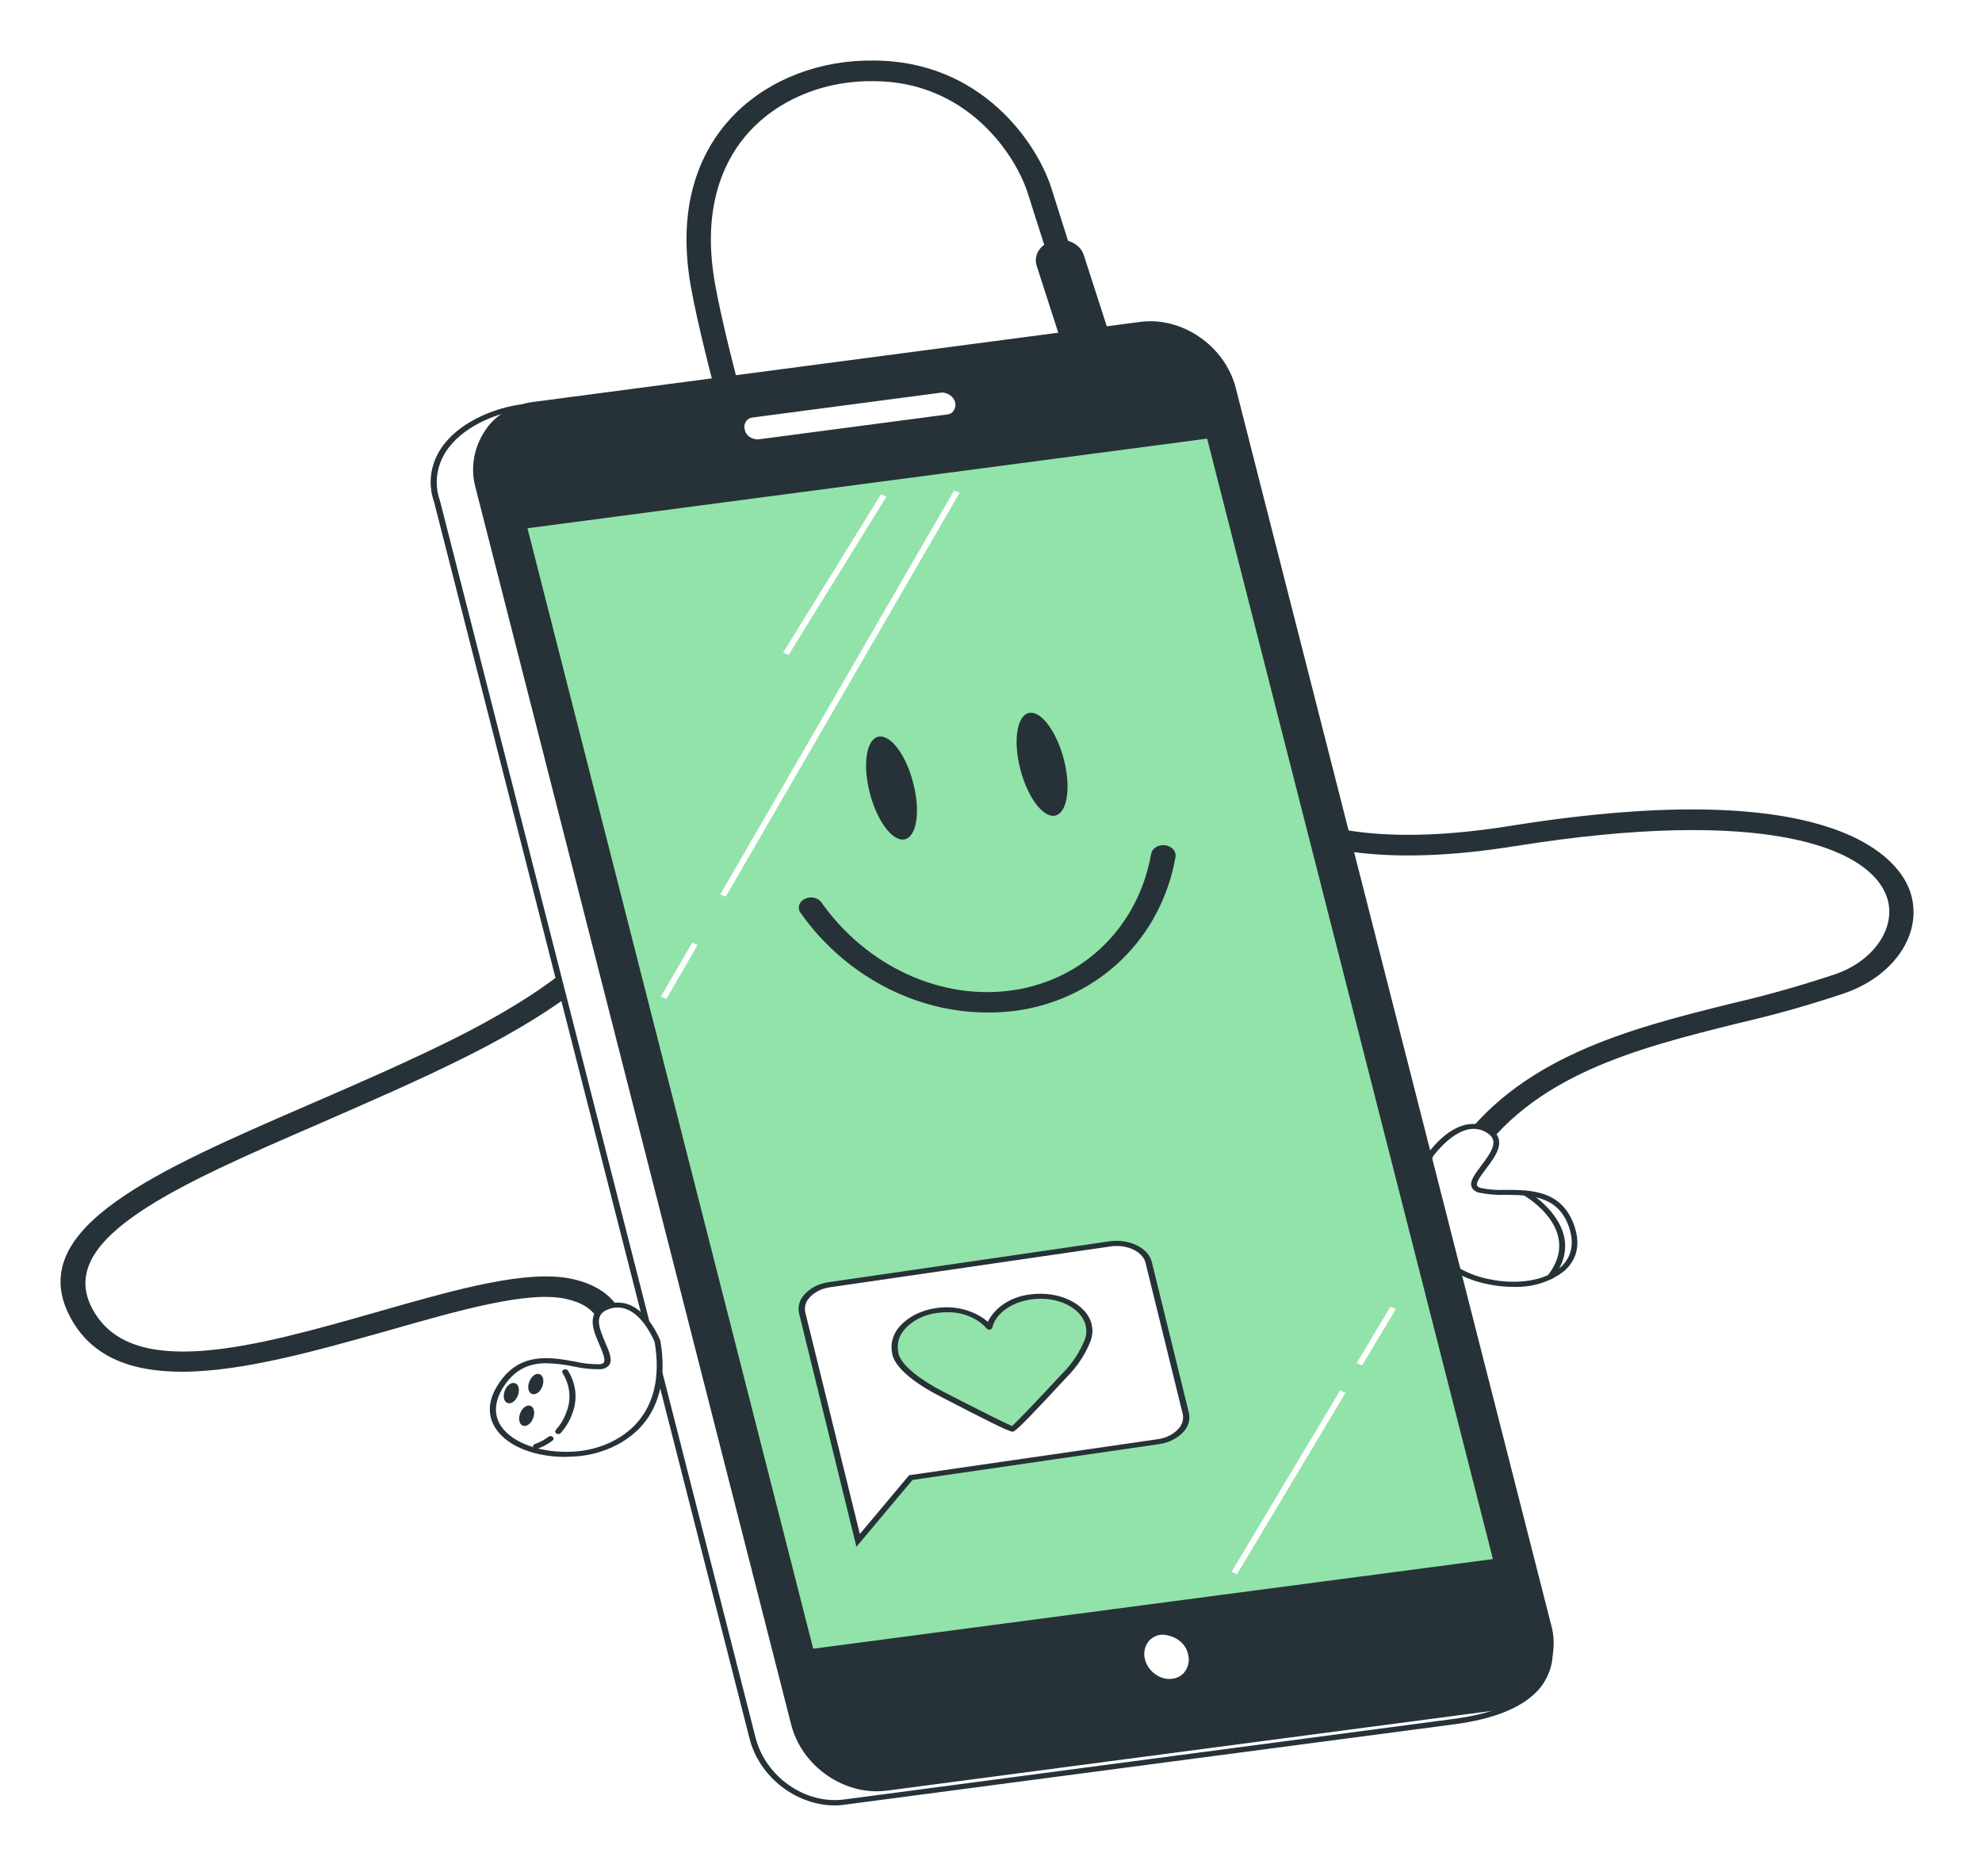 <svg width="131" height="124" viewBox="0 0 131 124" fill="none" xmlns="http://www.w3.org/2000/svg">
<g filter="url(#filter0_d_344_56)">
<path d="M57.44 54.014C57.262 54.014 57.09 53.965 56.95 53.874C56.809 53.783 56.708 53.655 56.662 53.511C56.569 53.218 47.296 24.14 45.66 14.932C44.592 8.913 46.712 5.353 48.678 3.426C49.796 2.331 51.185 1.456 52.747 0.864C54.309 0.273 56.006 -0.022 57.718 0.001C64.879 0.001 68.542 5.489 69.477 8.389C70.283 10.915 71.661 15.31 71.677 15.354C71.722 15.526 71.686 15.706 71.576 15.856C71.467 16.006 71.293 16.114 71.092 16.158C70.89 16.202 70.676 16.178 70.494 16.092C70.312 16.006 70.178 15.863 70.118 15.694C70.118 15.65 68.736 11.269 67.921 8.74C67.108 6.21 63.904 1.363 57.718 1.363C56.238 1.343 54.772 1.596 53.421 2.106C52.07 2.616 50.868 3.37 49.9 4.314C48.154 6.016 46.273 9.223 47.256 14.731C48.868 23.864 58.137 52.857 58.221 53.157C58.277 53.331 58.248 53.516 58.142 53.673C58.035 53.829 57.859 53.943 57.653 53.99C57.584 54.007 57.512 54.015 57.44 54.014Z" fill="#263238"/>
<path d="M12.018 86.653C8.649 86.653 5.908 85.669 4.526 82.816C1.75 77.101 10.39 73.356 20.392 69.016C23.616 67.621 26.945 66.174 30.12 64.591C42.166 58.528 41.296 54.487 41.283 54.447C41.239 54.275 41.275 54.095 41.385 53.945C41.494 53.795 41.667 53.686 41.869 53.642C42.071 53.598 42.285 53.622 42.467 53.708C42.648 53.795 42.783 53.938 42.843 54.106C43 54.61 43.996 59.212 30.947 65.765C27.723 67.386 24.37 68.829 21.13 70.249C11.832 74.279 3.801 77.761 6.017 82.32C8.484 87.402 16.918 84.988 25.079 82.66C30.133 81.216 34.904 79.852 37.882 80.536C40.534 81.148 41.078 82.701 41.368 83.535C41.408 83.667 41.461 83.797 41.525 83.923C41.664 84.057 41.736 84.231 41.724 84.409C41.712 84.587 41.619 84.754 41.463 84.874C41.308 84.994 41.103 85.058 40.892 85.052C40.682 85.046 40.482 84.971 40.337 84.842C40.08 84.574 39.905 84.257 39.825 83.919C39.567 83.181 39.244 82.262 37.459 81.85C34.956 81.271 30.411 82.575 25.595 83.95C20.993 85.24 16.052 86.653 12.018 86.653Z" fill="#263238"/>
<path d="M96.707 73.264C96.567 73.266 96.428 73.237 96.305 73.179C96.212 73.136 96.13 73.078 96.064 73.008C95.998 72.938 95.949 72.858 95.92 72.772C95.891 72.686 95.882 72.596 95.894 72.507C95.906 72.418 95.939 72.332 95.99 72.254C100.197 65.861 107.782 63.971 114.48 62.307C116.816 61.765 119.115 61.115 121.367 60.359C123.934 59.444 125.397 57.197 124.7 55.253C123.511 51.931 116.434 49.31 100.141 51.917C92.839 53.085 87.245 52.598 83.509 50.423C80.285 48.561 79.725 46.141 79.701 46.038C79.667 45.863 79.715 45.683 79.836 45.537C79.956 45.391 80.14 45.291 80.347 45.258C80.554 45.225 80.768 45.262 80.944 45.361C81.119 45.459 81.241 45.612 81.285 45.786C81.361 46.106 83.243 53.235 99.823 50.58C121.649 47.087 125.554 52.962 126.227 54.858C127.174 57.507 125.348 60.414 121.979 61.616C119.673 62.395 117.316 63.063 114.919 63.614C108.205 65.285 101.269 67.018 97.385 72.917C97.317 73.019 97.219 73.105 97.1 73.166C96.981 73.227 96.846 73.261 96.707 73.264Z" fill="#263238"/>
<path d="M71.718 19.67C71.365 19.67 71.022 19.572 70.742 19.391C70.462 19.21 70.259 18.957 70.166 18.669L68.518 13.563C68.462 13.391 68.447 13.21 68.474 13.033C68.5 12.856 68.568 12.684 68.673 12.529C68.778 12.374 68.918 12.237 69.085 12.128C69.253 12.018 69.444 11.937 69.648 11.89C69.852 11.843 70.066 11.83 70.276 11.853C70.486 11.875 70.689 11.932 70.873 12.021C71.057 12.11 71.218 12.228 71.348 12.37C71.478 12.511 71.573 12.672 71.629 12.845L73.277 17.951C73.333 18.124 73.347 18.304 73.321 18.481C73.294 18.659 73.226 18.83 73.121 18.985C73.016 19.14 72.875 19.276 72.708 19.386C72.54 19.495 72.349 19.576 72.145 19.623C72.006 19.655 71.862 19.671 71.718 19.67Z" fill="#263238"/>
<path d="M94.535 72.352C94.535 72.352 96.458 69.568 98.38 70.728C100.302 71.889 96.184 74.207 97.832 74.671C99.48 75.133 102.773 73.99 103.877 76.992C104.981 79.995 101.676 81.397 98.384 80.703C95.091 80.008 92.339 77.224 94.535 72.352Z" fill="white"/>
<path d="M100.028 81.046C99.456 81.046 98.886 80.985 98.332 80.866C97.471 80.701 96.662 80.381 95.961 79.929C95.259 79.477 94.681 78.902 94.265 78.245C93.278 76.652 93.31 74.592 94.346 72.291V72.267C94.394 72.196 95.527 70.565 96.981 70.31C97.24 70.263 97.508 70.263 97.767 70.311C98.026 70.36 98.269 70.454 98.481 70.589C99.69 71.314 98.831 72.43 98.215 73.248C97.884 73.687 97.542 74.139 97.63 74.354C97.63 74.378 97.671 74.453 97.876 74.51C98.404 74.617 98.947 74.659 99.488 74.636C101.14 74.636 103.196 74.636 104.03 76.941C104.594 78.49 104.002 79.45 103.401 79.984C102.951 80.342 102.421 80.62 101.842 80.803C101.262 80.985 100.646 81.068 100.028 81.046ZM94.717 72.427C93.725 74.63 93.693 76.587 94.62 78.088C95.011 78.702 95.553 79.238 96.21 79.661C96.867 80.083 97.623 80.381 98.428 80.536C100.31 80.934 102.16 80.624 103.143 79.749C103.893 79.069 104.078 78.143 103.679 77.026C102.93 74.984 101.12 74.984 99.52 74.963C98.931 74.987 98.341 74.939 97.767 74.82C97.656 74.796 97.552 74.751 97.466 74.687C97.379 74.623 97.311 74.543 97.268 74.453C97.111 74.082 97.473 73.605 97.892 73.05C98.626 72.076 99.101 71.348 98.263 70.854C98.098 70.746 97.906 70.67 97.702 70.631C97.498 70.592 97.287 70.592 97.082 70.63C95.873 70.865 94.817 72.284 94.717 72.427Z" fill="#263238"/>
<path d="M102.474 80.546C102.435 80.546 102.396 80.536 102.362 80.519C102.317 80.494 102.287 80.455 102.276 80.411C102.266 80.367 102.276 80.321 102.305 80.284C104.614 77.309 100.887 75.093 100.725 75.001C100.682 74.975 100.652 74.935 100.642 74.89C100.632 74.846 100.643 74.8 100.673 74.762C100.688 74.744 100.706 74.728 100.728 74.716C100.75 74.703 100.775 74.695 100.801 74.691C100.827 74.686 100.854 74.687 100.879 74.692C100.905 74.696 100.93 74.705 100.951 74.718C100.991 74.742 105.166 77.217 102.636 80.468C102.618 80.491 102.595 80.51 102.567 80.524C102.539 80.537 102.507 80.545 102.474 80.546Z" fill="#263238"/>
<path d="M95.982 109.808L55.832 115.101C53.156 115.441 50.428 113.562 49.742 110.873L28.891 29.154C27.682 25.301 31.789 23.248 34.465 22.894L72.645 18.353C75.321 18.012 78.045 19.892 78.734 22.581L102.265 104.167C102.95 106.86 101.302 109.137 95.982 109.808Z" fill="white"/>
<path d="M55.187 115.315C52.644 115.315 50.198 113.457 49.545 110.911L28.694 29.188C28.466 28.55 28.406 27.878 28.517 27.218C28.629 26.559 28.909 25.927 29.339 25.369C30.596 23.748 32.869 22.931 34.437 22.727L72.616 18.183C75.389 17.818 78.222 19.776 78.927 22.547L102.458 104.13C102.64 104.704 102.675 105.304 102.563 105.891C102.45 106.477 102.192 107.037 101.805 107.534C100.774 108.793 98.827 109.61 96.01 109.968L55.864 115.261C55.64 115.295 55.414 115.313 55.187 115.315ZM73.289 18.479C73.083 18.479 72.877 18.492 72.673 18.52L34.493 23.064C33.014 23.258 30.866 24.027 29.677 25.556C29.278 26.076 29.018 26.664 28.915 27.277C28.813 27.891 28.871 28.517 29.085 29.11L49.94 110.836C50.605 113.436 53.232 115.261 55.799 114.921L95.95 109.614C98.654 109.273 100.512 108.5 101.471 107.323C101.828 106.864 102.065 106.346 102.168 105.804C102.271 105.262 102.237 104.707 102.067 104.177L78.536 22.622C77.928 20.229 75.651 18.479 73.289 18.479Z" fill="#263238"/>
<path d="M98.727 108.882L58.584 114.175C55.908 114.516 53.184 112.633 52.499 109.944L31.636 28.225C30.951 25.535 32.562 23.071 35.238 22.717L75.389 17.424C78.065 17.083 80.793 18.966 81.478 21.655L102.329 103.374C103.018 106.063 101.402 108.528 98.727 108.882Z" fill="#263238"/>
<path d="M57.935 114.379C55.388 114.379 52.942 112.521 52.293 109.974L31.438 28.255C31.243 27.563 31.215 26.844 31.357 26.142C31.499 25.44 31.808 24.769 32.264 24.171C32.598 23.747 33.031 23.386 33.537 23.11C34.044 22.834 34.612 22.649 35.206 22.567L75.357 17.274C78.133 16.906 80.966 18.863 81.676 21.634L102.511 103.333C102.712 104.028 102.745 104.751 102.606 105.457C102.468 106.163 102.161 106.839 101.705 107.442C101.37 107.865 100.936 108.226 100.429 108.502C99.922 108.778 99.354 108.963 98.759 109.045L58.608 114.339C58.386 114.368 58.16 114.381 57.935 114.379ZM76.038 17.546C75.831 17.546 75.625 17.56 75.421 17.587L35.271 22.88C34.73 22.955 34.213 23.123 33.752 23.375C33.292 23.626 32.898 23.955 32.595 24.341C32.167 24.905 31.88 25.536 31.749 26.197C31.618 26.857 31.646 27.533 31.833 28.184L52.684 109.903C53.349 112.5 55.977 114.328 58.548 113.988L98.698 108.691C99.239 108.616 99.755 108.448 100.215 108.197C100.675 107.945 101.068 107.617 101.37 107.231C101.799 106.667 102.088 106.036 102.22 105.376C102.352 104.715 102.323 104.039 102.136 103.388L81.281 21.689C80.672 19.306 78.395 17.553 76.042 17.553L76.038 17.546Z" fill="#263238"/>
<path d="M98.924 99.173L53.599 105.147L34.622 30.771L79.943 24.793L98.924 99.173Z" fill="#92E3A9"/>
<path d="M53.599 105.318C53.553 105.318 53.51 105.304 53.474 105.28C53.439 105.256 53.415 105.222 53.405 105.185L34.424 30.805C34.413 30.759 34.423 30.712 34.453 30.672C34.468 30.653 34.489 30.637 34.512 30.625C34.536 30.613 34.562 30.604 34.59 30.601L79.91 24.627C79.962 24.62 80.013 24.631 80.056 24.655C80.099 24.68 80.129 24.717 80.14 24.759L99.121 99.136C99.127 99.159 99.127 99.182 99.122 99.205C99.116 99.228 99.105 99.249 99.089 99.269C99.058 99.306 99.01 99.332 98.956 99.34L53.631 105.318H53.599ZM34.864 30.911L53.748 104.957L98.674 99.034L79.786 24.987L34.864 30.911Z" fill="#263238"/>
<path d="M60.385 47.849C60.849 49.725 60.563 51.349 59.757 51.475C58.951 51.601 57.923 50.181 57.464 48.306C57.004 46.43 57.286 44.806 58.092 44.68C58.898 44.554 59.926 45.957 60.385 47.849Z" fill="#263238"/>
<path d="M70.339 46.277C70.799 48.152 70.517 49.776 69.707 49.906C68.897 50.035 67.873 48.612 67.414 46.736C66.954 44.861 67.236 43.237 68.042 43.111C68.848 42.985 69.868 44.401 70.339 46.277Z" fill="#263238"/>
<path d="M65.25 62.913C60.486 62.913 55.791 60.445 52.87 56.268C52.787 56.114 52.776 55.94 52.836 55.78C52.897 55.619 53.026 55.483 53.199 55.399C53.371 55.314 53.575 55.286 53.77 55.321C53.965 55.356 54.138 55.451 54.256 55.587C57.262 59.883 62.279 62.174 67.055 61.425C71.701 60.7 75.248 57.17 76.082 52.438C76.098 52.349 76.134 52.263 76.189 52.185C76.244 52.108 76.316 52.04 76.402 51.986C76.488 51.932 76.586 51.893 76.689 51.871C76.793 51.849 76.901 51.845 77.007 51.858C77.113 51.871 77.215 51.902 77.306 51.948C77.398 51.994 77.478 52.056 77.542 52.128C77.606 52.201 77.652 52.283 77.678 52.371C77.704 52.459 77.71 52.55 77.694 52.639C76.755 57.956 72.701 61.929 67.365 62.766C66.667 62.87 65.959 62.919 65.25 62.913Z" fill="#263238"/>
<path d="M45.746 58.3L43.682 61.866L44.044 62.016L46.108 58.45L45.746 58.3Z" fill="white"/>
<path d="M63.058 28.42L47.606 55.111L47.968 55.26L63.42 28.57L63.058 28.42Z" fill="white"/>
<path d="M58.231 28.662L51.764 39.124L52.121 39.282L58.588 28.82L58.231 28.662Z" fill="white"/>
<path d="M88.572 87.894L81.398 99.879L81.758 100.032L88.931 88.048L88.572 87.894Z" fill="white"/>
<path d="M91.897 82.356L89.668 86.08L90.027 86.234L92.257 82.51L91.897 82.356Z" fill="white"/>
<path d="M62.675 23.554L50.153 25.192C49.887 25.204 49.625 25.132 49.419 24.988C49.213 24.845 49.078 24.642 49.041 24.419C49.001 24.321 48.984 24.218 48.992 24.115C48.999 24.012 49.03 23.911 49.084 23.818C49.137 23.725 49.212 23.642 49.303 23.573C49.395 23.504 49.502 23.452 49.617 23.418L49.698 23.398L62.211 21.788C62.477 21.775 62.739 21.848 62.946 21.991C63.151 22.134 63.286 22.337 63.323 22.56C63.396 22.759 63.373 22.975 63.258 23.159C63.143 23.344 62.946 23.482 62.711 23.544L62.675 23.554Z" fill="white"/>
<path d="M50.036 25.382C49.806 25.36 49.585 25.289 49.395 25.175C49.206 25.062 49.053 24.91 48.952 24.733C48.851 24.557 48.804 24.361 48.816 24.165C48.828 23.969 48.898 23.779 49.021 23.612C49.094 23.521 49.19 23.443 49.301 23.385C49.412 23.326 49.536 23.288 49.666 23.272L62.211 21.607C62.527 21.59 62.84 21.674 63.087 21.841C63.335 22.009 63.499 22.248 63.549 22.513C63.59 22.658 63.596 22.809 63.566 22.957C63.537 23.104 63.472 23.245 63.376 23.37C63.301 23.462 63.205 23.54 63.093 23.598C62.982 23.657 62.857 23.695 62.727 23.711L50.202 25.362C50.147 25.372 50.092 25.379 50.036 25.382ZM62.344 21.941H62.255L49.718 23.595C49.564 23.619 49.428 23.694 49.339 23.803C49.273 23.89 49.23 23.988 49.21 24.091C49.191 24.193 49.196 24.298 49.226 24.399C49.255 24.578 49.361 24.742 49.523 24.86C49.686 24.978 49.895 25.042 50.109 25.038L62.634 23.387C62.71 23.376 62.783 23.351 62.847 23.315C62.912 23.279 62.967 23.232 63.009 23.177C63.142 22.989 63.181 22.765 63.119 22.553C63.056 22.341 62.896 22.159 62.674 22.046C62.569 21.994 62.453 21.958 62.332 21.941H62.344Z" fill="#263238"/>
<path d="M78.734 105.287C78.504 104.392 77.597 103.759 76.719 103.878C75.841 103.997 75.292 104.817 75.51 105.713C75.728 106.608 76.646 107.241 77.525 107.122C78.403 107.003 78.96 106.182 78.734 105.287Z" fill="white"/>
<path d="M77.315 107.306C76.404 107.306 75.53 106.649 75.3 105.75C75.231 105.503 75.221 105.246 75.273 104.996C75.324 104.745 75.435 104.506 75.599 104.293C75.719 104.138 75.877 104.007 76.062 103.906C76.246 103.806 76.454 103.74 76.671 103.711C77.666 103.578 78.686 104.269 78.927 105.253C78.998 105.499 79.008 105.755 78.957 106.005C78.906 106.255 78.796 106.494 78.633 106.707C78.511 106.861 78.352 106.993 78.167 107.093C77.982 107.194 77.774 107.262 77.557 107.292C77.477 107.302 77.396 107.306 77.315 107.306ZM76.912 104.034H76.719C76.556 104.057 76.401 104.108 76.262 104.184C76.124 104.259 76.005 104.358 75.913 104.473C75.781 104.649 75.692 104.846 75.652 105.051C75.612 105.256 75.621 105.466 75.679 105.668C75.885 106.475 76.695 107.05 77.481 106.945C77.644 106.923 77.8 106.873 77.939 106.797C78.077 106.722 78.196 106.622 78.287 106.506C78.42 106.331 78.51 106.136 78.55 105.931C78.59 105.726 78.58 105.516 78.52 105.314C78.456 104.981 78.264 104.674 77.972 104.443C77.68 104.211 77.306 104.068 76.908 104.034H76.912Z" fill="#263238"/>
<path d="M73.342 78.204L54.836 80.897C53.627 81.074 52.821 81.918 53.015 82.776L55.4 92.481L55.465 92.733L56.71 97.805L60.196 93.659L76.566 91.276C77.775 91.099 78.581 90.254 78.383 89.4L75.913 79.44C75.715 78.582 74.559 78.027 73.342 78.204Z" fill="white"/>
<path d="M56.605 98.223L52.817 82.81C52.767 82.602 52.768 82.387 52.82 82.179C52.872 81.971 52.974 81.775 53.119 81.601C53.317 81.369 53.567 81.172 53.855 81.022C54.144 80.873 54.465 80.773 54.8 80.73L73.309 78.037C74.627 77.846 75.893 78.459 76.13 79.399L78.577 89.359C78.626 89.567 78.625 89.78 78.574 89.987C78.523 90.195 78.422 90.391 78.278 90.564C78.08 90.797 77.829 90.994 77.54 91.145C77.251 91.295 76.929 91.395 76.594 91.439L60.309 93.805L56.605 98.223ZM73.797 78.343C73.662 78.343 73.527 78.354 73.394 78.374L54.885 81.067C54.602 81.102 54.332 81.185 54.088 81.31C53.845 81.435 53.633 81.6 53.466 81.795C53.352 81.93 53.273 82.084 53.232 82.246C53.191 82.408 53.19 82.576 53.228 82.738L56.831 97.376L60.087 93.492L76.537 91.109C77.097 91.031 77.597 90.769 77.928 90.38C78.042 90.245 78.122 90.091 78.163 89.928C78.205 89.766 78.207 89.597 78.17 89.434L75.719 79.477C75.566 78.806 74.74 78.343 73.797 78.343Z" fill="#263238"/>
<path d="M72.016 84.035C72.028 83.9 72.016 83.765 71.98 83.633V83.558C71.665 82.272 69.933 81.448 68.115 81.71C66.684 81.918 65.629 82.731 65.395 83.708C64.995 83.268 64.456 82.931 63.84 82.737C63.224 82.544 62.556 82.5 61.913 82.612C60.095 82.878 58.878 84.134 59.193 85.417C59.193 85.417 59.144 86.517 62.231 88.113C64.766 89.427 66.906 90.496 66.946 90.452C66.999 90.476 68.538 88.886 70.348 86.935C71.054 86.237 71.589 85.427 71.923 84.552C71.967 84.435 71.996 84.314 72.012 84.192C72.009 84.139 72.01 84.087 72.016 84.035Z" fill="#92E3A9"/>
<path d="M66.914 90.619C66.887 90.617 66.861 90.61 66.837 90.598C66.463 90.493 65.423 89.986 62.106 88.266C59.172 86.745 58.983 85.628 58.971 85.444C58.904 85.147 58.908 84.84 58.983 84.544C59.059 84.247 59.204 83.967 59.41 83.719C59.7 83.382 60.065 83.096 60.486 82.879C60.906 82.661 61.373 82.516 61.86 82.452C62.475 82.353 63.11 82.383 63.708 82.54C64.306 82.697 64.849 82.975 65.29 83.351C65.527 82.874 65.907 82.457 66.393 82.142C66.878 81.826 67.452 81.622 68.058 81.55C69.981 81.271 71.819 82.159 72.157 83.531V83.586C72.198 83.739 72.213 83.896 72.201 84.052C72.204 84.106 72.197 84.16 72.181 84.212C72.164 84.345 72.133 84.476 72.088 84.604C71.744 85.497 71.196 86.325 70.477 87.041C68.127 89.58 67.361 90.353 67.059 90.557C67.046 90.574 67.028 90.587 67.006 90.595C66.985 90.603 66.962 90.607 66.938 90.605L66.914 90.619ZM62.578 82.721C62.363 82.72 62.148 82.736 61.937 82.769C61.502 82.823 61.085 82.95 60.71 83.143C60.334 83.336 60.009 83.591 59.753 83.892C59.576 84.105 59.452 84.345 59.387 84.599C59.323 84.852 59.32 85.115 59.378 85.37V85.41C59.378 85.41 59.414 86.449 62.32 87.957C64.649 89.162 66.455 90.057 66.89 90.244C67.22 89.945 68.522 88.597 70.17 86.816C70.858 86.133 71.383 85.344 71.714 84.491C71.752 84.38 71.779 84.266 71.794 84.151V84.011C71.805 83.897 71.796 83.782 71.766 83.671C71.762 83.653 71.762 83.634 71.766 83.616C71.468 82.394 69.84 81.625 68.139 81.877C66.833 82.064 65.806 82.813 65.584 83.739C65.579 83.761 65.569 83.781 65.554 83.8C65.539 83.818 65.52 83.834 65.498 83.846C65.475 83.858 65.451 83.866 65.425 83.87C65.399 83.874 65.372 83.873 65.346 83.868C65.321 83.865 65.297 83.857 65.276 83.845C65.254 83.833 65.236 83.818 65.221 83.8C64.915 83.455 64.515 83.176 64.055 82.989C63.595 82.801 63.089 82.709 62.578 82.721Z" fill="#263238"/>
<path d="M43.468 84.668C43.468 84.668 42.307 81.605 40.135 82.377C37.963 83.15 41.38 86.176 39.655 86.326C37.93 86.476 35.009 84.74 33.159 87.48C31.309 90.22 34.17 92.184 37.564 92.113C40.957 92.042 44.358 89.826 43.468 84.668Z" fill="white"/>
<path d="M37.382 92.283C35.367 92.283 33.598 91.603 32.816 90.483C32.369 89.853 32.035 88.804 32.986 87.398C34.388 85.315 36.399 85.696 38.011 85.982C38.536 86.104 39.079 86.164 39.623 86.159C39.837 86.139 39.885 86.071 39.901 86.05C40.046 85.856 39.829 85.37 39.619 84.862C39.216 83.953 38.688 82.707 40.042 82.221C40.283 82.128 40.545 82.081 40.81 82.081C41.075 82.081 41.337 82.128 41.578 82.221C42.928 82.745 43.617 84.539 43.649 84.604V84.631C44.072 87.068 43.568 89.083 42.198 90.459C41.622 91.024 40.91 91.478 40.108 91.791C39.306 92.103 38.434 92.266 37.552 92.27L37.382 92.283ZM36.109 86.091C35.101 86.091 34.118 86.404 33.336 87.565C32.659 88.566 32.599 89.516 33.159 90.309C33.892 91.33 35.617 91.984 37.56 91.943C38.386 91.939 39.202 91.785 39.951 91.491C40.701 91.198 41.367 90.771 41.904 90.241C43.198 88.947 43.669 87.031 43.27 84.699C43.206 84.539 42.557 82.963 41.42 82.524C41.231 82.45 41.025 82.411 40.816 82.411C40.607 82.411 40.401 82.45 40.211 82.524C39.281 82.864 39.542 83.65 40.01 84.736C40.276 85.353 40.506 85.887 40.256 86.221C40.19 86.3 40.103 86.365 40.003 86.411C39.902 86.457 39.79 86.483 39.675 86.486C39.085 86.499 38.496 86.439 37.926 86.306C37.331 86.18 36.722 86.108 36.109 86.091Z" fill="#263238"/>
<path d="M35.863 87.572C35.746 87.94 35.46 88.192 35.202 88.134C34.944 88.076 34.843 87.735 34.964 87.368C35.085 87 35.367 86.745 35.625 86.803C35.883 86.861 35.98 87.204 35.863 87.572Z" fill="#263238"/>
<path d="M34.247 88.168C34.13 88.535 33.844 88.787 33.586 88.733C33.328 88.678 33.227 88.331 33.344 87.963C33.461 87.596 33.747 87.344 34.009 87.402C34.271 87.46 34.364 87.79 34.247 88.168Z" fill="#263238"/>
<path d="M35.259 89.662C35.142 90.03 34.856 90.285 34.598 90.227C34.34 90.169 34.243 89.826 34.36 89.458C34.477 89.09 34.763 88.838 35.021 88.896C35.279 88.954 35.375 89.294 35.259 89.662Z" fill="#263238"/>
<path d="M35.428 91.759C35.388 91.759 35.349 91.749 35.316 91.731C35.283 91.712 35.257 91.685 35.242 91.653C35.232 91.633 35.226 91.612 35.226 91.59C35.225 91.568 35.23 91.546 35.24 91.526C35.25 91.505 35.264 91.487 35.283 91.472C35.301 91.456 35.323 91.444 35.347 91.436C35.684 91.317 35.993 91.15 36.262 90.942C36.302 90.915 36.353 90.902 36.404 90.905C36.455 90.909 36.503 90.928 36.538 90.961C36.572 90.993 36.591 91.035 36.59 91.078C36.589 91.122 36.568 91.163 36.532 91.194C36.229 91.43 35.88 91.618 35.5 91.752C35.477 91.757 35.452 91.76 35.428 91.759Z" fill="#263238"/>
<path d="M36.899 90.772C36.855 90.773 36.812 90.761 36.778 90.738C36.757 90.725 36.739 90.708 36.725 90.688C36.712 90.669 36.703 90.648 36.699 90.626C36.696 90.604 36.697 90.581 36.704 90.559C36.71 90.538 36.722 90.517 36.738 90.5C37.046 90.153 37.279 89.764 37.427 89.349C37.6 88.924 37.668 88.474 37.626 88.026C37.585 87.578 37.434 87.142 37.185 86.745C37.158 86.706 37.151 86.659 37.165 86.615C37.178 86.571 37.212 86.533 37.258 86.51C37.305 86.489 37.359 86.484 37.411 86.495C37.462 86.507 37.507 86.534 37.536 86.571C37.811 87.01 37.977 87.491 38.025 87.985C38.073 88.48 38.001 88.977 37.814 89.448C37.653 89.901 37.398 90.326 37.06 90.704C37.041 90.725 37.017 90.742 36.989 90.753C36.961 90.765 36.93 90.771 36.899 90.772Z" fill="#263238"/>
</g>
<defs>
<filter id="filter0_d_344_56" x="0" y="0" width="130.476" height="123.316" filterUnits="userSpaceOnUse" color-interpolation-filters="sRGB">
<feFlood flood-opacity="0" result="BackgroundImageFix"/>
<feColorMatrix in="SourceAlpha" type="matrix" values="0 0 0 0 0 0 0 0 0 0 0 0 0 0 0 0 0 0 127 0" result="hardAlpha"/>
<feOffset dy="4"/>
<feGaussianBlur stdDeviation="2"/>
<feComposite in2="hardAlpha" operator="out"/>
<feColorMatrix type="matrix" values="0 0 0 0 0 0 0 0 0 0 0 0 0 0 0 0 0 0 0.25 0"/>
<feBlend mode="normal" in2="BackgroundImageFix" result="effect1_dropShadow_344_56"/>
<feBlend mode="normal" in="SourceGraphic" in2="effect1_dropShadow_344_56" result="shape"/>
</filter>
</defs>
</svg>
